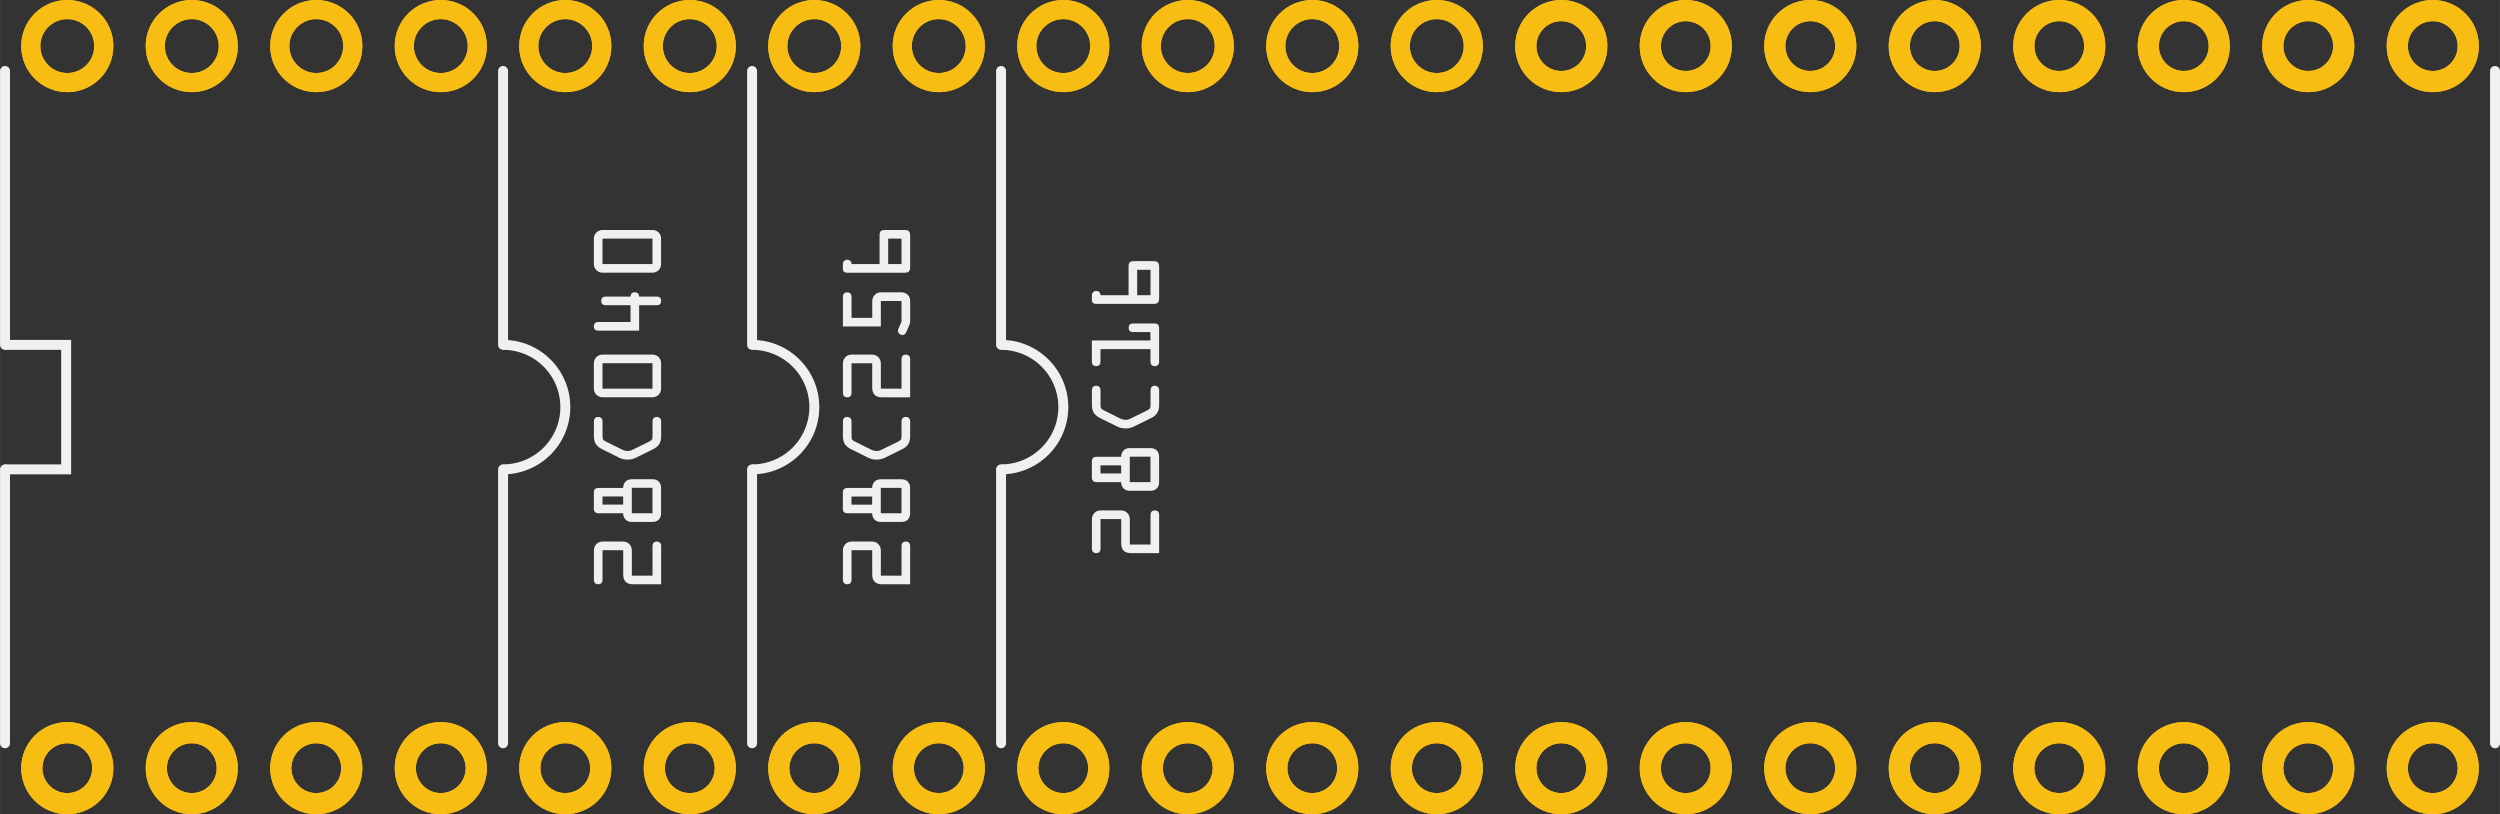 <?xml version="1.0" encoding="UTF-8" standalone="no"?>
<svg
   xmlns:dc="http://purl.org/dc/elements/1.1/"
   xmlns:cc="http://creativecommons.org/ns#"
   xmlns:rdf="http://www.w3.org/1999/02/22-rdf-syntax-ns#"
   xmlns:svg="http://www.w3.org/2000/svg"
   xmlns="http://www.w3.org/2000/svg"
   xmlns:sodipodi="http://sodipodi.sourceforge.net/DTD/sodipodi-0.dtd"
   xmlns:inkscape="http://www.inkscape.org/namespaces/inkscape"
   version="1.2"
   x="0in"
   y="0in"
   width="2.008in"
   height="0.654in"
   viewBox="0 0 51.003 16.612"
   id="svg2"
   inkscape:version="0.91 r13725"
   sodipodi:docname="eeprom-socket_pcb.svg">
  <rect x="0" y="0" width="51.003" height="16.612" fill="#333333" stroke="none"/>
  <sodipodi:namedview
     pagecolor="#ffffff"
     bordercolor="#666666"
     borderopacity="1"
     objecttolerance="10"
     gridtolerance="10"
     guidetolerance="10"
     inkscape:pageopacity="0"
     inkscape:pageshadow="2"
     inkscape:window-width="1920"
     inkscape:window-height="1027"
     id="namedview119"
     showgrid="false"
     inkscape:zoom="12.881807"
     inkscape:cx="33.529322"
     inkscape:cy="34.821116"
     inkscape:window-x="-8"
     inkscape:window-y="-8"
     inkscape:window-maximized="1"
     inkscape:current-layer="g4239" />
  <defs
     id="defs137" />
  <g
     id="copper0">
    <g
       id="g4875">
      <circle
         id="circle46"
         connectorname="1"
         cx="1.372"
         cy="15.672"
         r="0.724"
         style="fill:none;stroke:#f7bd13;stroke-width:0.432" />
      <circle
         id="circle48"
         connectorname="2"
         cx="3.912"
         cy="15.672"
         r="0.724"
         style="fill:none;stroke:#f7bd13;stroke-width:0.432" />
      <circle
         id="circle50"
         connectorname="3"
         cx="6.452"
         cy="15.672"
         r="0.724"
         style="fill:none;stroke:#f7bd13;stroke-width:0.432" />
      <circle
         id="circle52"
         connectorname="4"
         cx="8.992"
         cy="15.672"
         r="0.724"
         style="fill:none;stroke:#f7bd13;stroke-width:0.432" />
      <circle
         id="circle54"
         connectorname="5"
         cx="11.532"
         cy="15.672"
         r="0.724"
         style="fill:none;stroke:#f7bd13;stroke-width:0.432" />
      <circle
         id="circle56"
         connectorname="6"
         cx="14.072"
         cy="15.672"
         r="0.724"
         style="fill:none;stroke:#f7bd13;stroke-width:0.432" />
      <circle
         id="circle58"
         connectorname="7"
         cx="16.612"
         cy="15.672"
         r="0.724"
         style="fill:none;stroke:#f7bd13;stroke-width:0.432" />
      <circle
         id="circle60"
         connectorname="8"
         cx="19.152"
         cy="15.672"
         r="0.724"
         style="fill:none;stroke:#f7bd13;stroke-width:0.432" />
      <circle
         id="circle62"
         connectorname="9"
         cx="21.692"
         cy="15.672"
         r="0.724"
         style="fill:none;stroke:#f7bd13;stroke-width:0.432" />
      <circle
         id="circle64"
         connectorname="10"
         cx="24.232"
         cy="15.672"
         r="0.724"
         style="fill:none;stroke:#f7bd13;stroke-width:0.432" />
      <circle
         id="circle66"
         connectorname="11"
         cx="26.772"
         cy="15.672"
         r="0.724"
         style="fill:none;stroke:#f7bd13;stroke-width:0.432" />
      <circle
         id="circle68"
         connectorname="12"
         cx="29.312"
         cy="15.672"
         r="0.724"
         style="fill:none;stroke:#f7bd13;stroke-width:0.432" />
      <circle
         id="circle70"
         connectorname="13"
         cx="31.852"
         cy="15.672"
         r="0.724"
         style="fill:none;stroke:#f7bd13;stroke-width:0.432" />
      <circle
         id="circle72"
         connectorname="14"
         cx="34.392"
         cy="15.672"
         r="0.724"
         style="fill:none;stroke:#f7bd13;stroke-width:0.432" />
      <circle
         id="circle74"
         connectorname="15"
         cx="36.932"
         cy="15.672"
         r="0.724"
         style="fill:none;stroke:#f7bd13;stroke-width:0.432" />
      <circle
         id="circle76"
         connectorname="16"
         cx="39.472"
         cy="15.672"
         r="0.724"
         style="fill:none;stroke:#f7bd13;stroke-width:0.432" />
      <circle
         id="circle78"
         connectorname="17"
         cx="42.012"
         cy="15.672"
         r="0.724"
         style="fill:none;stroke:#f7bd13;stroke-width:0.432" />
      <circle
         id="circle80"
         connectorname="18"
         cx="44.552"
         cy="15.672"
         r="0.724"
         style="fill:none;stroke:#f7bd13;stroke-width:0.432" />
      <circle
         id="circle82"
         connectorname="19"
         cx="47.092"
         cy="15.672"
         r="0.724"
         style="fill:none;stroke:#f7bd13;stroke-width:0.432" />
      <circle
         id="circle84"
         connectorname="20"
         cx="49.632"
         cy="15.672"
         r="0.724"
         style="fill:none;stroke:#f7bd13;stroke-width:0.432" />
    </g>
    <g
       id="g4813">
      <circle
         id="circle86"
         connectorname="21"
         cx="49.632"
         cy="0.94"
         r="0.724"
         style="fill:none;stroke:#f7bd13;stroke-width:0.432" />
      <circle
         id="circle88"
         connectorname="22"
         cx="47.092"
         cy="0.94"
         r="0.724"
         style="fill:none;stroke:#f7bd13;stroke-width:0.432" />
      <circle
         id="circle90"
         connectorname="23"
         cx="44.552"
         cy="0.94"
         r="0.724"
         style="fill:none;stroke:#f7bd13;stroke-width:0.432" />
      <circle
         id="circle92"
         connectorname="24"
         cx="42.012"
         cy="0.94"
         r="0.724"
         style="fill:none;stroke:#f7bd13;stroke-width:0.432" />
      <circle
         id="circle94"
         connectorname="25"
         cx="39.472"
         cy="0.94"
         r="0.724"
         style="fill:none;stroke:#f7bd13;stroke-width:0.432" />
      <circle
         id="circle96"
         connectorname="26"
         cx="36.932"
         cy="0.94"
         r="0.724"
         style="fill:none;stroke:#f7bd13;stroke-width:0.432" />
      <circle
         id="circle98"
         connectorname="27"
         cx="34.392"
         cy="0.94"
         r="0.724"
         style="fill:none;stroke:#f7bd13;stroke-width:0.432" />
      <circle
         id="circle100"
         connectorname="28"
         cx="31.852"
         cy="0.94"
         r="0.724"
         style="fill:none;stroke:#f7bd13;stroke-width:0.432" />
      <circle
         id="circle102"
         connectorname="30"
         cx="26.772"
         cy="0.94"
         r="0.745"
         style="fill:none;stroke:#f7bd13;stroke-width:0.39" />
      <circle
         id="circle104"
         connectorname="31"
         cx="24.232"
         cy="0.94"
         r="0.745"
         style="fill:none;stroke:#f7bd13;stroke-width:0.39" />
      <circle
         id="circle106"
         connectorname="32"
         cx="21.692"
         cy="0.94"
         r="0.745"
         style="fill:none;stroke:#f7bd13;stroke-width:0.39" />
      <circle
         id="circle108"
         connectorname="33"
         cx="19.152"
         cy="0.94"
         r="0.745"
         style="fill:none;stroke:#f7bd13;stroke-width:0.39" />
      <circle
         id="circle110"
         connectorname="34"
         cx="16.612"
         cy="0.94"
         r="0.745"
         style="fill:none;stroke:#f7bd13;stroke-width:0.39" />
      <circle
         id="circle112"
         connectorname="35"
         cx="14.072"
         cy="0.94"
         r="0.745"
         style="fill:none;stroke:#f7bd13;stroke-width:0.39" />
      <circle
         id="circle114"
         connectorname="36"
         cx="11.532"
         cy="0.94"
         r="0.745"
         style="fill:none;stroke:#f7bd13;stroke-width:0.39" />
      <circle
         id="circle116"
         connectorname="37"
         cx="8.992"
         cy="0.94"
         r="0.745"
         style="fill:none;stroke:#f7bd13;stroke-width:0.39" />
      <circle
         id="circle118"
         connectorname="38"
         cx="6.452"
         cy="0.94"
         r="0.745"
         style="fill:none;stroke:#f7bd13;stroke-width:0.39" />
      <circle
         id="circle120"
         connectorname="39"
         cx="3.912"
         cy="0.94"
         r="0.745"
         style="fill:none;stroke:#f7bd13;stroke-width:0.39" />
      <circle
         id="circle122"
         connectorname="40"
         cx="1.372"
         cy="0.94"
         r="0.745"
         style="fill:none;stroke:#f7bd13;stroke-width:0.39" />
      <circle
         id="circle124"
         connectorname="29"
         cx="29.312"
         cy="0.94"
         r="0.745"
         style="fill:none;stroke:#f7bd13;stroke-width:0.39" />
    </g>
  </g>
  <g
     id="copper1">
    <g
       id="g4963">
      <circle
         style="fill:none;stroke:#f7bd13;stroke-width:0.432"
         r="0.724"
         cy="15.672"
         cx="1.372"
         connectorname="1"
         id="connector0pad" />
      <circle
         style="fill:none;stroke:#f7bd13;stroke-width:0.432"
         r="0.724"
         cy="15.672"
         cx="3.912"
         connectorname="2"
         id="connector1pad" />
      <circle
         style="fill:none;stroke:#f7bd13;stroke-width:0.432"
         r="0.724"
         cy="15.672"
         cx="6.452"
         connectorname="3"
         id="connector2pad" />
      <circle
         style="fill:none;stroke:#f7bd13;stroke-width:0.432"
         r="0.724"
         cy="15.672"
         cx="8.992"
         connectorname="4"
         id="connector3pad" />
      <circle
         style="fill:none;stroke:#f7bd13;stroke-width:0.432"
         r="0.724"
         cy="15.672"
         cx="11.532"
         connectorname="5"
         id="connector4pad" />
      <circle
         style="fill:none;stroke:#f7bd13;stroke-width:0.432"
         r="0.724"
         cy="15.672"
         cx="14.072"
         connectorname="6"
         id="connector5pad" />
      <circle
         style="fill:none;stroke:#f7bd13;stroke-width:0.432"
         r="0.724"
         cy="15.672"
         cx="16.612"
         connectorname="7"
         id="connector6pad" />
      <circle
         style="fill:none;stroke:#f7bd13;stroke-width:0.432"
         r="0.724"
         cy="15.672"
         cx="19.152"
         connectorname="8"
         id="connector7pad" />
      <circle
         style="fill:none;stroke:#f7bd13;stroke-width:0.432"
         r="0.724"
         cy="15.672"
         cx="21.692"
         connectorname="9"
         id="connector8pad" />
      <circle
         style="fill:none;stroke:#f7bd13;stroke-width:0.432"
         r="0.724"
         cy="15.672"
         cx="24.232"
         connectorname="10"
         id="connector9pad" />
      <circle
         style="fill:none;stroke:#f7bd13;stroke-width:0.432"
         r="0.724"
         cy="15.672"
         cx="26.772"
         connectorname="11"
         id="connector10pad" />
      <circle
         style="fill:none;stroke:#f7bd13;stroke-width:0.432"
         r="0.724"
         cy="15.672"
         cx="29.312"
         connectorname="12"
         id="connector11pad" />
      <circle
         style="fill:none;stroke:#f7bd13;stroke-width:0.432"
         r="0.724"
         cy="15.672"
         cx="31.852"
         connectorname="13"
         id="connector12pad" />
      <circle
         style="fill:none;stroke:#f7bd13;stroke-width:0.432"
         r="0.724"
         cy="15.672"
         cx="34.392"
         connectorname="14"
         id="connector13pad" />
      <circle
         style="fill:none;stroke:#f7bd13;stroke-width:0.432"
         r="0.724"
         cy="15.672"
         cx="36.932"
         connectorname="15"
         id="connector14pad" />
      <circle
         style="fill:none;stroke:#f7bd13;stroke-width:0.432"
         r="0.724"
         cy="15.672"
         cx="39.472"
         connectorname="16"
         id="connector15pad" />
      <circle
         style="fill:none;stroke:#f7bd13;stroke-width:0.432"
         r="0.724"
         cy="15.672"
         cx="42.012"
         connectorname="17"
         id="connector16pad" />
      <circle
         style="fill:none;stroke:#f7bd13;stroke-width:0.432"
         r="0.724"
         cy="15.672"
         cx="44.552"
         connectorname="18"
         id="connector17pad" />
      <circle
         style="fill:none;stroke:#f7bd13;stroke-width:0.432"
         r="0.724"
         cy="15.672"
         cx="47.092"
         connectorname="19"
         id="connector18pad" />
      <circle
         style="fill:none;stroke:#f7bd13;stroke-width:0.432"
         r="0.724"
         cy="15.672"
         cx="49.632"
         connectorname="20"
         id="connector19pad" />
    </g>
    <g
       id="g4941">
      <circle
         style="fill:none;stroke:#f7bd13;stroke-width:0.432"
         r="0.724"
         cy="0.94"
         cx="49.632"
         connectorname="21"
         id="connector20pad" />
      <circle
         style="fill:none;stroke:#f7bd13;stroke-width:0.432"
         r="0.724"
         cy="0.94"
         cx="47.092"
         connectorname="22"
         id="connector21pad" />
      <circle
         style="fill:none;stroke:#f7bd13;stroke-width:0.432"
         r="0.724"
         cy="0.94"
         cx="44.552"
         connectorname="23"
         id="connector22pad" />
      <circle
         style="fill:none;stroke:#f7bd13;stroke-width:0.432"
         r="0.724"
         cy="0.94"
         cx="42.012"
         connectorname="24"
         id="connector23pad" />
      <circle
         style="fill:none;stroke:#f7bd13;stroke-width:0.432"
         r="0.724"
         cy="0.94"
         cx="39.472"
         connectorname="25"
         id="connector24pad" />
      <circle
         style="fill:none;stroke:#f7bd13;stroke-width:0.432"
         r="0.724"
         cy="0.94"
         cx="36.932"
         connectorname="26"
         id="connector25pad" />
      <circle
         style="fill:none;stroke:#f7bd13;stroke-width:0.432"
         r="0.724"
         cy="0.94"
         cx="34.392"
         connectorname="27"
         id="connector26pad" />
      <circle
         style="fill:none;stroke:#f7bd13;stroke-width:0.432"
         r="0.724"
         cy="0.94"
         cx="31.852"
         connectorname="28"
         id="connector27pad" />
      <circle
         style="fill:none;stroke:#f7bd13;stroke-width:0.39"
         r="0.745"
         cy="0.94"
         cx="26.772"
         connectorname="30"
         id="connector29pad" />
      <circle
         style="fill:none;stroke:#f7bd13;stroke-width:0.39"
         r="0.745"
         cy="0.94"
         cx="24.232"
         connectorname="31"
         id="connector30pad" />
      <circle
         style="fill:none;stroke:#f7bd13;stroke-width:0.39"
         r="0.745"
         cy="0.94"
         cx="21.692"
         connectorname="32"
         id="connector31pad" />
      <circle
         style="fill:none;stroke:#f7bd13;stroke-width:0.39"
         r="0.745"
         cy="0.94"
         cx="19.152"
         connectorname="33"
         id="connector32pad" />
      <circle
         style="fill:none;stroke:#f7bd13;stroke-width:0.39"
         r="0.745"
         cy="0.94"
         cx="16.612"
         connectorname="34"
         id="connector33pad" />
      <circle
         style="fill:none;stroke:#f7bd13;stroke-width:0.39"
         r="0.745"
         cy="0.94"
         cx="14.072"
         connectorname="35"
         id="connector34pad" />
      <circle
         style="fill:none;stroke:#f7bd13;stroke-width:0.39"
         r="0.745"
         cy="0.94"
         cx="11.532"
         connectorname="36"
         id="connector35pad" />
      <circle
         style="fill:none;stroke:#f7bd13;stroke-width:0.39"
         r="0.745"
         cy="0.94"
         cx="8.992"
         connectorname="37"
         id="connector36pad" />
      <circle
         style="fill:none;stroke:#f7bd13;stroke-width:0.39"
         r="0.745"
         cy="0.94"
         cx="6.452"
         connectorname="38"
         id="connector37pad" />
      <circle
         style="fill:none;stroke:#f7bd13;stroke-width:0.39"
         r="0.745"
         cy="0.94"
         cx="3.912"
         connectorname="39"
         id="connector38pad" />
      <circle
         style="fill:none;stroke:#f7bd13;stroke-width:0.39"
         r="0.745"
         cy="0.94"
         cx="1.372"
         connectorname="40"
         id="connector39pad" />
      <circle
         style="fill:none;stroke:#f7bd13;stroke-width:0.39"
         r="0.745"
         cy="0.94"
         cx="29.312"
         connectorname="29"
         id="connector28pad" />
    </g>
  </g>
  <g
     id="silkscreen">
    <g
       id="g4263">
      <line
         style="stroke:#f0f0f0;stroke-width:0.203;stroke-linecap:round"
         id="line131"
         y2="1.448"
         x2="50.902"
         y1="15.164"
         x1="50.902"
         class="other" />
      <g
         id="g4234">
        <line
           style="stroke:#f0f0f0;stroke-width:0.203;stroke-linecap:round"
           class="other"
           x1="0.102"
           y1="9.576"
           x2="0.102"
           y2="15.164"
           id="line127" />
        <line
           style="stroke:#f0f0f0;stroke-width:0.203;stroke-linecap:round"
           class="other"
           x1="0.102"
           y1="1.448"
           x2="0.102"
           y2="7.036"
           id="line133" />
        <path
           style="fill:none;stroke:#f0f0f0;stroke-width:0.203"
           class="other"
           d="m 0.102,9.576 1.247,0 0,-2.54 -1.247,0"
           id="path129-7" />
      </g>
    </g>
    <g
       transform="translate(2.54,0)"
       id="g4255">
      <g
         transform="matrix(0,-1,1,0,0,0)"
         style="font-style:normal;font-weight:normal;font-size:11.289px;line-height:125%;font-family:sans-serif;letter-spacing:0px;word-spacing:0px;fill:#f0f0f0;fill-opacity:1;stroke:none;stroke-width:1px;stroke-linecap:butt;stroke-linejoin:miter;stroke-opacity:1"
         id="text4512">
        <path
           d="m -11.743,10.35 0.497,0 c 0.058,0 0.099,-0.009 0.143,-0.049 0.049,-0.046 0.055,-0.093 0.055,-0.157 l 0,-0.362 c 0,-0.064 -0.005,-0.111 -0.055,-0.157 -0.044,-0.041 -0.085,-0.049 -0.143,-0.049 l -0.586,0 c -0.046,0 -0.088,0.025 -0.088,0.088 0,0.064 0.042,0.088 0.088,0.088 l 0.607,0 0,0.422 -0.496,0 c -0.132,0 -0.199,0.067 -0.199,0.199 l 0,0.575 0.783,0 c 0.046,0 0.088,-0.025 0.088,-0.088 0,-0.064 -0.042,-0.088 -0.088,-0.088 l -0.607,0 0,-0.422 z"
           style="font-style:normal;font-variant:normal;font-weight:normal;font-stretch:normal;font-size:1.764px;font-family:'OCR A Std';-inkscape-font-specification:'OCR A Std';fill:#f0f0f0;fill-opacity:1"
           id="path4248" />
        <path
           d="m -10.295,10.173 0,-0.422 0.166,0 0,0.422 -0.166,0 z m -0.088,-0.598 c -0.06,0 -0.088,0.042 -0.088,0.088 l 0,0.51 c -0.055,0 -0.097,0.019 -0.129,0.049 -0.032,0.03 -0.048,0.074 -0.048,0.129 l 0,0.42 c 0,0.108 0.067,0.176 0.176,0.176 l 0.519,0 c 0.109,0 0.176,-0.069 0.176,-0.176 l 0,-0.42 c 0,-0.055 -0.016,-0.099 -0.048,-0.129 -0.032,-0.03 -0.074,-0.049 -0.129,-0.049 l 0,-0.51 c 0,-0.046 -0.028,-0.088 -0.088,-0.088 l -0.342,0 z m -0.088,1.196 0,-0.422 0.519,0 0,0.422 -0.519,0 z"
           style="font-style:normal;font-variant:normal;font-weight:normal;font-stretch:normal;font-size:1.764px;font-family:'OCR A Std';-inkscape-font-specification:'OCR A Std';fill:#f0f0f0;fill-opacity:1"
           id="path4250" />
        <path
           d="m -8.594,10.948 c 0.041,0 0.088,-0.025 0.088,-0.088 0,-0.067 -0.049,-0.088 -0.088,-0.088 l -0.288,0 c -0.079,0 -0.097,-0.005 -0.132,-0.078 l -0.15,-0.305 c -0.021,-0.042 -0.037,-0.072 -0.037,-0.122 0,-0.055 0.014,-0.086 0.037,-0.134 l 0.153,-0.307 c 0.034,-0.067 0.046,-0.074 0.122,-0.074 l 0.295,0 c 0.041,0 0.088,-0.025 0.088,-0.088 0,-0.067 -0.049,-0.088 -0.088,-0.088 l -0.3,0 c -0.136,0 -0.212,0.048 -0.272,0.169 l -0.162,0.326 c -0.035,0.071 -0.049,0.118 -0.049,0.196 0,0.069 0.018,0.125 0.048,0.185 l 0.162,0.328 c 0.056,0.115 0.132,0.168 0.265,0.168 l 0.309,0 z"
           style="font-style:normal;font-variant:normal;font-weight:normal;font-stretch:normal;font-size:1.764px;font-family:'OCR A Std';-inkscape-font-specification:'OCR A Std';fill:#f0f0f0;fill-opacity:1"
           id="path4252" />
        <path
           d="m -7.929,9.575 c -0.097,0 -0.176,0.079 -0.176,0.176 l 0,1.02 c 0,0.099 0.076,0.176 0.176,0.176 l 0.519,0 c 0.101,0 0.176,-0.078 0.176,-0.176 l 0,-1.02 c 0,-0.097 -0.079,-0.176 -0.176,-0.176 l -0.519,0 z m 0,1.196 0,-1.02 0.519,0 0,1.02 -0.519,0 z"
           style="font-style:normal;font-variant:normal;font-weight:normal;font-stretch:normal;font-size:1.764px;font-family:'OCR A Std';-inkscape-font-specification:'OCR A Std';fill:#f0f0f0;fill-opacity:1"
           id="path4254" />
        <path
           d="m -6.57,10.323 0,-0.66 c 0,-0.044 -0.021,-0.088 -0.088,-0.088 -0.067,0 -0.088,0.044 -0.088,0.088 l 0,0.836 0.519,0 0,0.36 c 0,0.056 0.025,0.088 0.088,0.088 0.064,0 0.088,-0.032 0.088,-0.088 l 0,-0.36 c 0.046,0 0.088,-0.025 0.088,-0.088 0,-0.064 -0.042,-0.088 -0.088,-0.088 l 0,-0.51 c 0,-0.044 -0.021,-0.088 -0.088,-0.088 -0.067,0 -0.088,0.044 -0.088,0.088 l 0,0.51 -0.342,0 z"
           style="font-style:normal;font-variant:normal;font-weight:normal;font-stretch:normal;font-size:1.764px;font-family:'OCR A Std';-inkscape-font-specification:'OCR A Std';fill:#f0f0f0;fill-opacity:1"
           id="path4256" />
        <path
           d="m -5.387,9.575 c -0.097,0 -0.176,0.079 -0.176,0.176 l 0,1.02 c 0,0.099 0.076,0.176 0.176,0.176 l 0.519,0 c 0.101,0 0.176,-0.078 0.176,-0.176 l 0,-1.02 c 0,-0.097 -0.079,-0.176 -0.176,-0.176 l -0.519,0 z m 0,1.196 0,-1.02 0.519,0 0,1.02 -0.519,0 z"
           style="font-style:normal;font-variant:normal;font-weight:normal;font-stretch:normal;font-size:1.764px;font-family:'OCR A Std';-inkscape-font-specification:'OCR A Std';fill:#f0f0f0;fill-opacity:1"
           id="path4258" />
      </g>
      <g
         id="g4278-9-5-6"
         transform="translate(7.621,-2.4606974e-4)">
        <line
           class="other"
           x1="0.102"
           y1="9.576"
           x2="0.102"
           y2="15.164"
           id="line127-0-2-2"
           style="stroke:#f0f0f0;stroke-width:0.203;stroke-linecap:round" />
        <path
           class="other"
           d="m 0.102,9.576 a 1.27,1.27 0 1 0 0,-2.54"
           id="path129-0-3-6"
           style="fill:none;stroke:#f0f0f0;stroke-width:0.203" />
        <line
           class="other"
           x1="0.102"
           y1="1.448"
           x2="0.102"
           y2="7.036"
           id="line133-2-1-1"
           style="stroke:#f0f0f0;stroke-width:0.203;stroke-linecap:round" />
      </g>
    </g>
    <g
       transform="translate(2.54,0)"
       id="g4247">
      <g
         id="g4278-9-5"
         transform="translate(12.701,0)">
        <line
           class="other"
           x1="0.102"
           y1="9.576"
           x2="0.102"
           y2="15.164"
           id="line127-0-2"
           style="stroke:#f0f0f0;stroke-width:0.203;stroke-linecap:round" />
        <path
           class="other"
           d="m 0.102,9.576 a 1.27,1.27 0 1 0 0,-2.54"
           id="path129-0-3"
           style="fill:none;stroke:#f0f0f0;stroke-width:0.203" />
        <line
           class="other"
           x1="0.102"
           y1="1.448"
           x2="0.102"
           y2="7.036"
           id="line133-2-1"
           style="stroke:#f0f0f0;stroke-width:0.203;stroke-linecap:round" />
      </g>
      <g
         transform="matrix(0,-1,1,0,0,0)"
         style="font-style:normal;font-weight:normal;font-size:11.289px;line-height:125%;font-family:sans-serif;letter-spacing:0px;word-spacing:0px;fill:#f0f0f0;fill-opacity:1;stroke:none;stroke-width:1px;stroke-linecap:butt;stroke-linejoin:miter;stroke-opacity:1"
         id="text4512-9">
        <path
           d="m -11.743,15.43 0.497,0 c 0.058,0 0.099,-0.009 0.143,-0.049 0.049,-0.046 0.055,-0.093 0.055,-0.157 l 0,-0.362 c 0,-0.064 -0.005,-0.111 -0.055,-0.157 -0.044,-0.041 -0.085,-0.049 -0.143,-0.049 l -0.586,0 c -0.046,0 -0.088,0.025 -0.088,0.088 0,0.064 0.042,0.088 0.088,0.088 l 0.607,0 0,0.422 -0.496,0 c -0.132,0 -0.199,0.067 -0.199,0.199 l 0,0.575 0.783,0 c 0.046,0 0.088,-0.025 0.088,-0.088 0,-0.064 -0.042,-0.088 -0.088,-0.088 l -0.607,0 0,-0.422 z"
           style="font-style:normal;font-variant:normal;font-weight:normal;font-stretch:normal;font-size:1.764px;font-family:'OCR A Std';-inkscape-font-specification:'OCR A Std';fill:#f0f0f0;fill-opacity:1"
           id="path4261" />
        <path
           d="m -10.296,15.253 0,-0.422 0.166,0 0,0.422 -0.166,0 z m -0.088,-0.598 c -0.06,0 -0.088,0.042 -0.088,0.088 l 0,0.51 c -0.055,0 -0.097,0.019 -0.129,0.049 -0.032,0.03 -0.048,0.074 -0.048,0.129 l 0,0.42 c 0,0.108 0.067,0.176 0.176,0.176 l 0.519,0 c 0.109,0 0.176,-0.069 0.176,-0.176 l 0,-0.42 c 0,-0.055 -0.016,-0.099 -0.048,-0.129 -0.032,-0.03 -0.074,-0.049 -0.129,-0.049 l 0,-0.51 c 0,-0.046 -0.028,-0.088 -0.088,-0.088 l -0.342,0 z m -0.088,1.196 0,-0.422 0.519,0 0,0.422 -0.519,0 z"
           style="font-style:normal;font-variant:normal;font-weight:normal;font-stretch:normal;font-size:1.764px;font-family:'OCR A Std';-inkscape-font-specification:'OCR A Std';fill:#f0f0f0;fill-opacity:1"
           id="path4263" />
        <path
           d="m -8.594,16.028 c 0.041,0 0.088,-0.025 0.088,-0.088 0,-0.067 -0.049,-0.088 -0.088,-0.088 l -0.288,0 c -0.079,0 -0.097,-0.005 -0.132,-0.078 l -0.15,-0.305 c -0.021,-0.042 -0.037,-0.072 -0.037,-0.122 0,-0.055 0.014,-0.086 0.037,-0.134 l 0.153,-0.307 c 0.034,-0.067 0.046,-0.074 0.122,-0.074 l 0.295,0 c 0.041,0 0.088,-0.025 0.088,-0.088 0,-0.067 -0.049,-0.088 -0.088,-0.088 l -0.3,0 c -0.136,0 -0.212,0.048 -0.272,0.169 l -0.162,0.326 c -0.035,0.071 -0.049,0.118 -0.049,0.196 0,0.069 0.018,0.125 0.048,0.185 l 0.162,0.328 c 0.056,0.115 0.132,0.168 0.265,0.168 l 0.309,0 z"
           style="font-style:normal;font-variant:normal;font-weight:normal;font-stretch:normal;font-size:1.764px;font-family:'OCR A Std';-inkscape-font-specification:'OCR A Std';fill:#f0f0f0;fill-opacity:1"
           id="path4265" />
        <path
           d="m -7.929,15.43 0.497,0 c 0.058,0 0.099,-0.009 0.143,-0.049 0.049,-0.046 0.055,-0.093 0.055,-0.157 l 0,-0.362 c 0,-0.064 -0.005,-0.111 -0.055,-0.157 -0.044,-0.041 -0.085,-0.049 -0.143,-0.049 l -0.586,0 c -0.046,0 -0.088,0.025 -0.088,0.088 0,0.064 0.042,0.088 0.088,0.088 l 0.607,0 0,0.422 -0.496,0 c -0.132,0 -0.199,0.067 -0.199,0.199 l 0,0.575 0.783,0 c 0.046,0 0.088,-0.025 0.088,-0.088 0,-0.064 -0.042,-0.088 -0.088,-0.088 l -0.607,0 0,-0.422 z"
           style="font-style:normal;font-variant:normal;font-weight:normal;font-stretch:normal;font-size:1.764px;font-family:'OCR A Std';-inkscape-font-specification:'OCR A Std';fill:#f0f0f0;fill-opacity:1"
           id="path4267" />
        <path
           d="m -6.484,14.832 0.432,0 c 0.046,0 0.088,-0.025 0.088,-0.088 0,-0.064 -0.042,-0.088 -0.088,-0.088 l -0.609,0 0,0.774 0.52,0 0,0.422 -0.407,0 c -0.028,0 -0.069,-0.025 -0.093,-0.035 l -0.053,-0.023 c -0.019,-0.009 -0.035,-0.014 -0.056,-0.014 -0.046,0 -0.085,0.042 -0.085,0.088 0,0.062 0.053,0.078 0.101,0.099 l 0.067,0.03 c 0.044,0.019 0.071,0.032 0.116,0.032 l 0.392,0 c 0.064,0 0.109,-0.007 0.153,-0.06 0.037,-0.044 0.042,-0.083 0.042,-0.138 l 0,-0.377 c 0,-0.062 -0.005,-0.104 -0.055,-0.15 -0.042,-0.041 -0.085,-0.049 -0.141,-0.049 l -0.325,0 0,-0.422 z"
           style="font-style:normal;font-variant:normal;font-weight:normal;font-stretch:normal;font-size:1.764px;font-family:'OCR A Std';-inkscape-font-specification:'OCR A Std';fill:#f0f0f0;fill-opacity:1"
           id="path4269" />
        <path
           d="m -5.387,14.832 c 0.051,0 0.088,-0.035 0.088,-0.088 0,-0.046 -0.037,-0.088 -0.083,-0.088 l -0.106,0 c -0.062,0 -0.076,0.048 -0.076,0.088 l 0,1.173 c 0,0.081 0.032,0.111 0.115,0.111 l 0.642,0 c 0.079,0 0.115,-0.028 0.115,-0.111 l 0,-0.395 c 0,-0.081 -0.018,-0.118 -0.106,-0.118 l -0.589,0 0,-0.572 z m 0.519,0.748 0,0.272 -0.519,0 0,-0.272 0.519,0 z"
           style="font-style:normal;font-variant:normal;font-weight:normal;font-stretch:normal;font-size:1.764px;font-family:'OCR A Std';-inkscape-font-specification:'OCR A Std';fill:#f0f0f0;fill-opacity:1"
           id="path4271" />
      </g>
    </g>
    <g
       transform="translate(2.54,0)"
       id="g4239">
      <g
         id="g4278-9"
         transform="translate(17.781,0)">
        <line
           class="other"
           x1="0.102"
           y1="9.576"
           x2="0.102"
           y2="15.164"
           id="line127-0"
           style="stroke:#f0f0f0;stroke-width:0.203;stroke-linecap:round" />
        <path
           class="other"
           d="m 0.102,9.576 a 1.27,1.27 0 1 0 0,-2.54"
           id="path129-0"
           style="fill:none;stroke:#f0f0f0;stroke-width:0.203" />
        <line
           class="other"
           x1="0.102"
           y1="1.448"
           x2="0.102"
           y2="7.036"
           id="line133-2"
           style="stroke:#f0f0f0;stroke-width:0.203;stroke-linecap:round" />
      </g>
      <g
         transform="matrix(0,-1,1,0,0,0)"
         style="font-style:normal;font-weight:normal;font-size:11.289px;line-height:125%;font-family:sans-serif;letter-spacing:0px;word-spacing:0px;fill:#f0f0f0;fill-opacity:1;stroke:none;stroke-width:1px;stroke-linecap:butt;stroke-linejoin:miter;stroke-opacity:1"
         id="text4512-9-4">
        <path
           d="m -11.108,20.51 0.497,0 c 0.058,0 0.099,-0.009 0.143,-0.049 0.049,-0.046 0.055,-0.093 0.055,-0.157 l 0,-0.362 c 0,-0.064 -0.005,-0.111 -0.055,-0.157 -0.044,-0.041 -0.085,-0.049 -0.143,-0.049 l -0.586,0 c -0.046,0 -0.088,0.025 -0.088,0.088 0,0.064 0.042,0.088 0.088,0.088 l 0.607,0 0,0.422 -0.496,0 c -0.132,0 -0.199,0.067 -0.199,0.199 l 0,0.575 0.783,0 c 0.046,0 0.088,-0.025 0.088,-0.088 0,-0.064 -0.042,-0.088 -0.088,-0.088 l -0.607,0 0,-0.422 z"
           style="font-style:normal;font-variant:normal;font-weight:normal;font-stretch:normal;font-size:1.764px;font-family:'OCR A Std';-inkscape-font-specification:'OCR A Std';fill:#f0f0f0;fill-opacity:1"
           id="path4274" />
        <path
           d="m -9.66,20.333 0,-0.422 0.166,0 0,0.422 -0.166,0 z m -0.088,-0.598 c -0.06,0 -0.088,0.042 -0.088,0.088 l 0,0.51 c -0.055,0 -0.097,0.019 -0.129,0.049 -0.032,0.03 -0.048,0.074 -0.048,0.129 l 0,0.42 c 0,0.108 0.067,0.176 0.176,0.176 l 0.519,0 c 0.109,0 0.176,-0.069 0.176,-0.176 l 0,-0.42 c 0,-0.055 -0.016,-0.099 -0.048,-0.129 -0.032,-0.03 -0.074,-0.049 -0.129,-0.049 l 0,-0.51 c 0,-0.046 -0.028,-0.088 -0.088,-0.088 l -0.342,0 z m -0.088,1.196 0,-0.422 0.519,0 0,0.422 -0.519,0 z"
           style="font-style:normal;font-variant:normal;font-weight:normal;font-stretch:normal;font-size:1.764px;font-family:'OCR A Std';-inkscape-font-specification:'OCR A Std';fill:#f0f0f0;fill-opacity:1"
           id="path4276" />
        <path
           d="m -7.958,21.108 c 0.041,0 0.088,-0.025 0.088,-0.088 0,-0.067 -0.049,-0.088 -0.088,-0.088 l -0.288,0 c -0.079,0 -0.097,-0.005 -0.132,-0.078 l -0.15,-0.305 c -0.021,-0.042 -0.037,-0.072 -0.037,-0.122 0,-0.055 0.014,-0.086 0.037,-0.134 l 0.153,-0.307 c 0.034,-0.067 0.046,-0.074 0.122,-0.074 l 0.295,0 c 0.041,0 0.088,-0.025 0.088,-0.088 0,-0.067 -0.049,-0.088 -0.088,-0.088 l -0.3,0 c -0.136,0 -0.212,0.048 -0.272,0.169 l -0.162,0.326 c -0.035,0.071 -0.049,0.118 -0.049,0.196 0,0.069 0.018,0.125 0.048,0.185 l 0.162,0.328 c 0.056,0.115 0.132,0.168 0.265,0.168 l 0.309,0 z"
           style="font-style:normal;font-variant:normal;font-weight:normal;font-stretch:normal;font-size:1.764px;font-family:'OCR A Std';-inkscape-font-specification:'OCR A Std';fill:#f0f0f0;fill-opacity:1"
           id="path4278" />
        <path
           d="m -6.946,20.931 0,-1.196 -0.436,0 c -0.046,0 -0.088,0.025 -0.088,0.088 0,0.064 0.042,0.088 0.088,0.088 l 0.259,0 0,1.02 -0.259,0 c -0.046,0 -0.088,0.025 -0.088,0.088 0,0.064 0.042,0.088 0.088,0.088 l 0.695,0 c 0.046,0 0.088,-0.025 0.088,-0.088 l 0,-0.445 c 0,-0.051 -0.023,-0.088 -0.088,-0.088 -0.065,0 -0.088,0.037 -0.088,0.088 l 0,0.356 -0.171,0 z"
           style="font-style:normal;font-variant:normal;font-weight:normal;font-stretch:normal;font-size:1.764px;font-family:'OCR A Std';-inkscape-font-specification:'OCR A Std';fill:#f0f0f0;fill-opacity:1"
           id="path4280" />
        <path
           d="m -6.023,19.912 c 0.051,0 0.088,-0.035 0.088,-0.088 0,-0.046 -0.037,-0.088 -0.083,-0.088 l -0.106,0 c -0.062,0 -0.076,0.048 -0.076,0.088 l 0,1.173 c 0,0.081 0.032,0.111 0.115,0.111 l 0.642,0 c 0.079,0 0.115,-0.028 0.115,-0.111 l 0,-0.395 c 0,-0.081 -0.018,-0.118 -0.106,-0.118 l -0.589,0 0,-0.572 z m 0.519,0.748 0,0.272 -0.519,0 0,-0.272 0.519,0 z"
           style="font-style:normal;font-variant:normal;font-weight:normal;font-stretch:normal;font-size:1.764px;font-family:'OCR A Std';-inkscape-font-specification:'OCR A Std';fill:#f0f0f0;fill-opacity:1"
           id="path4282" />
      </g>
    </g>
  </g>
</svg>
